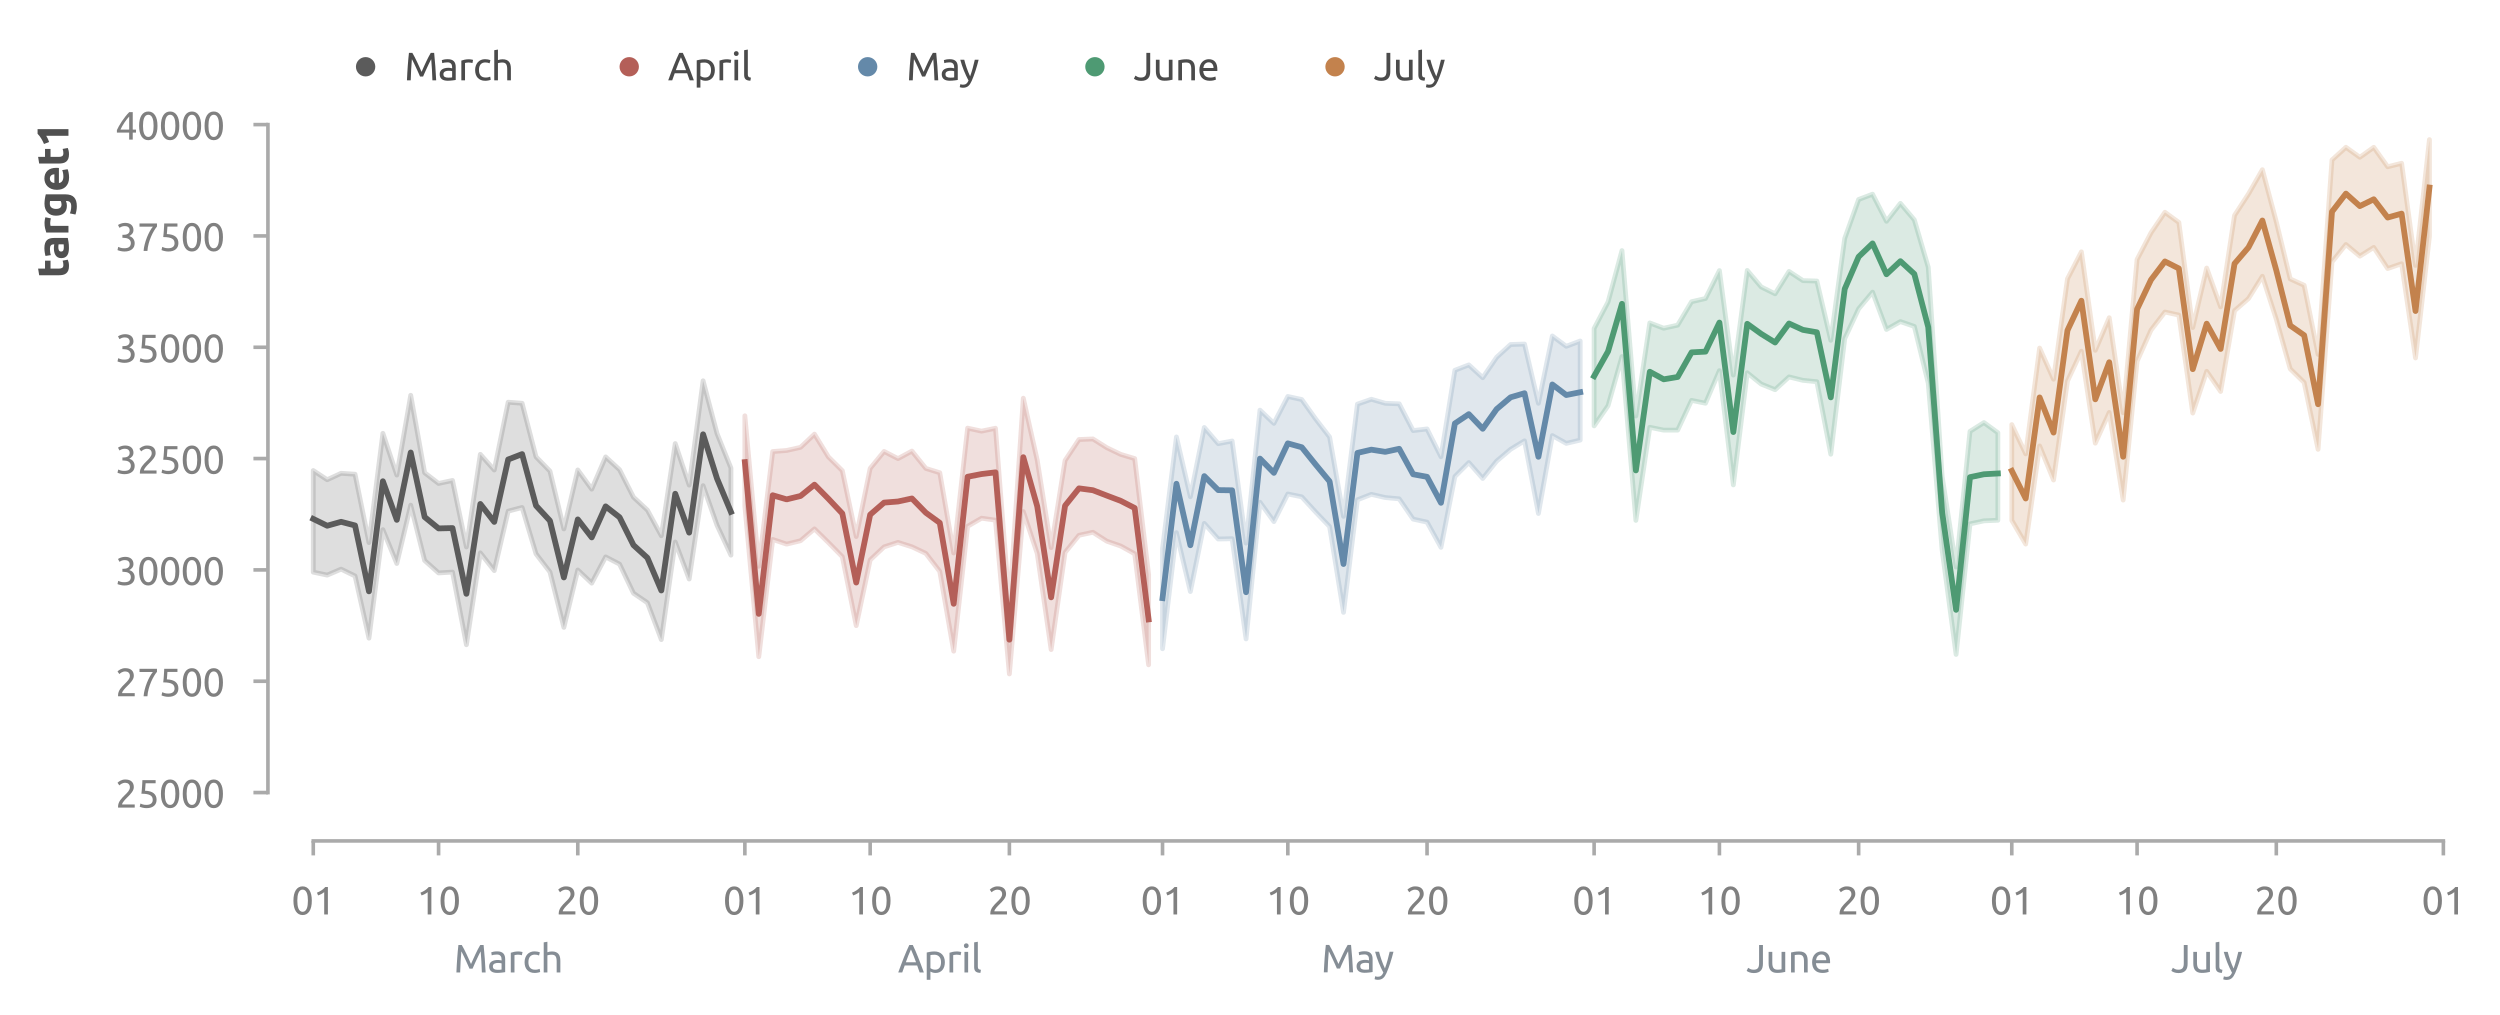 <?xml version="1.0" encoding="utf-8" standalone="no"?>
<!DOCTYPE svg PUBLIC "-//W3C//DTD SVG 1.1//EN"
  "http://www.w3.org/Graphics/SVG/1.1/DTD/svg11.dtd">
<svg xmlns:xlink="http://www.w3.org/1999/xlink" width="517.026pt" height="209.822pt" viewBox="0 0 517.026 209.822" xmlns="http://www.w3.org/2000/svg" version="1.1">
 <defs>
  <style type="text/css">*{stroke-linejoin: round; stroke-linecap: butt}</style>
 </defs>
 <g id="figure_1">
  <g id="patch_1">
   <path d="M 0 209.822 
L 517.026 209.822 
L 517.026 0 
L 0 0 
L 0 209.822 
z
" style="fill: none"/>
  </g>
  <g id="axes_1">
   <g id="patch_2">
    <path d="M 60.411 163.911 
L 506.811 163.911 
L 506.811 25.311 
L 60.411 25.311 
L 60.411 163.911 
z
" style="fill: none"/>
   </g>
   <g id="axes_2">
    <g id="patch_3">
     <path d="M 60.411 163.911 
L 506.811 163.911 
L 506.811 163.911 
L 60.411 163.911 
L 60.411 163.911 
z
" style="fill: none"/>
    </g>
    <g id="matplotlib.axis_1">
     <g id="xtick_1">
      <g id="line2d_1">
       <path d="M 105.097 163.911 
L 105.097 163.911 
" clip-path="url(#p5b95a2d031)" style="fill: none; stroke-dasharray: 0.5,0.825; stroke-dashoffset: 0; stroke: #d9d9d9; stroke-width: 0.5"/>
      </g>
      <g id="text_1">
       <!-- March -->
       <g style="fill: #858d95" transform="translate(93.838 201.119) scale(0.08 -0.08)">
        <defs>
         <path id="Ubuntu-4d" d="M 2541 614 
Q 2477 768 2371 1005 
Q 2266 1242 2144 1517 
Q 2022 1792 1884 2083 
Q 1747 2374 1625 2633 
Q 1504 2893 1398 3097 
Q 1293 3302 1229 3411 
Q 1158 2656 1113 1776 
Q 1069 896 1037 0 
L 429 0 
Q 454 576 486 1161 
Q 518 1747 560 2313 
Q 602 2880 650 3417 
Q 698 3955 755 4435 
L 1299 4435 
Q 1472 4154 1670 3770 
Q 1869 3386 2067 2966 
Q 2266 2547 2451 2128 
Q 2637 1709 2790 1363 
Q 2944 1709 3129 2128 
Q 3315 2547 3513 2966 
Q 3712 3386 3910 3770 
Q 4109 4154 4282 4435 
L 4826 4435 
Q 5043 2291 5152 0 
L 4544 0 
Q 4512 896 4467 1776 
Q 4422 2656 4352 3411 
Q 4288 3302 4182 3097 
Q 4077 2893 3955 2633 
Q 3834 2374 3696 2083 
Q 3558 1792 3436 1517 
Q 3315 1242 3209 1005 
Q 3104 768 3040 614 
L 2541 614 
z
" transform="scale(0.016)"/>
         <path id="Ubuntu-61" d="M 1638 429 
Q 1850 429 2013 438 
Q 2176 448 2285 474 
L 2285 1466 
Q 2221 1498 2077 1520 
Q 1933 1542 1728 1542 
Q 1594 1542 1443 1523 
Q 1293 1504 1168 1443 
Q 1043 1382 960 1276 
Q 877 1171 877 998 
Q 877 678 1081 553 
Q 1286 429 1638 429 
z
M 1587 3411 
Q 1946 3411 2192 3318 
Q 2438 3226 2588 3056 
Q 2739 2886 2803 2652 
Q 2867 2419 2867 2138 
L 2867 58 
Q 2790 45 2652 22 
Q 2515 0 2342 -19 
Q 2170 -38 1968 -54 
Q 1766 -70 1568 -70 
Q 1286 -70 1049 -12 
Q 813 45 640 169 
Q 467 294 371 499 
Q 275 704 275 992 
Q 275 1267 387 1465 
Q 499 1664 691 1785 
Q 883 1907 1139 1964 
Q 1395 2022 1677 2022 
Q 1766 2022 1862 2012 
Q 1958 2003 2044 1987 
Q 2131 1971 2195 1958 
Q 2259 1946 2285 1939 
L 2285 2106 
Q 2285 2253 2253 2397 
Q 2221 2541 2137 2653 
Q 2054 2765 1910 2832 
Q 1766 2899 1536 2899 
Q 1242 2899 1021 2857 
Q 800 2816 691 2771 
L 621 3264 
Q 736 3315 1005 3363 
Q 1274 3411 1587 3411 
z
" transform="scale(0.016)"/>
         <path id="Ubuntu-72" d="M 1741 3398 
Q 1818 3398 1917 3388 
Q 2016 3379 2112 3363 
Q 2208 3347 2288 3331 
Q 2368 3315 2406 3302 
L 2304 2784 
Q 2234 2810 2070 2845 
Q 1907 2880 1651 2880 
Q 1485 2880 1321 2845 
Q 1158 2810 1107 2797 
L 1107 0 
L 512 0 
L 512 3187 
Q 723 3264 1036 3331 
Q 1350 3398 1741 3398 
z
" transform="scale(0.016)"/>
         <path id="Ubuntu-63" d="M 1958 -77 
Q 1555 -77 1251 51 
Q 947 179 739 409 
Q 531 640 428 957 
Q 326 1274 326 1658 
Q 326 2042 438 2362 
Q 550 2682 755 2915 
Q 960 3149 1257 3280 
Q 1555 3411 1920 3411 
Q 2144 3411 2368 3372 
Q 2592 3334 2797 3251 
L 2662 2746 
Q 2528 2810 2352 2848 
Q 2176 2886 1978 2886 
Q 1478 2886 1212 2572 
Q 947 2259 947 1658 
Q 947 1389 1008 1165 
Q 1069 941 1200 781 
Q 1331 621 1536 534 
Q 1741 448 2035 448 
Q 2272 448 2464 493 
Q 2656 538 2765 589 
L 2848 90 
Q 2797 58 2701 29 
Q 2605 0 2483 -22 
Q 2362 -45 2224 -61 
Q 2086 -77 1958 -77 
z
" transform="scale(0.016)"/>
         <path id="Ubuntu-68" d="M 512 0 
L 512 4864 
L 1107 4966 
L 1107 3264 
Q 1274 3328 1462 3363 
Q 1651 3398 1837 3398 
Q 2234 3398 2496 3286 
Q 2758 3174 2915 2972 
Q 3072 2771 3136 2489 
Q 3200 2208 3200 1869 
L 3200 0 
L 2605 0 
L 2605 1741 
Q 2605 2048 2563 2265 
Q 2522 2483 2426 2617 
Q 2330 2752 2170 2813 
Q 2010 2874 1773 2874 
Q 1677 2874 1574 2861 
Q 1472 2848 1379 2832 
Q 1286 2816 1212 2797 
Q 1139 2778 1107 2765 
L 1107 0 
L 512 0 
z
" transform="scale(0.016)"/>
        </defs>
        <use xlink:href="#Ubuntu-4d"/>
        <use xlink:href="#Ubuntu-61" x="87.1"/>
        <use xlink:href="#Ubuntu-72" x="139.3"/>
        <use xlink:href="#Ubuntu-63" x="177.9"/>
        <use xlink:href="#Ubuntu-68" x="224.4"/>
       </g>
      </g>
     </g>
     <g id="xtick_2">
      <g id="line2d_2">
       <path d="M 194.354 163.911 
L 194.354 163.911 
" clip-path="url(#p5b95a2d031)" style="fill: none; stroke-dasharray: 0.5,0.825; stroke-dashoffset: 0; stroke: #d9d9d9; stroke-width: 0.5"/>
      </g>
      <g id="text_2">
       <!-- April -->
       <g style="fill: #858d95" transform="translate(185.698 201.119) scale(0.08 -0.08)">
        <defs>
         <path id="Ubuntu-41" d="M 3514 0 
Q 3405 288 3309 566 
Q 3213 845 3110 1133 
L 1101 1133 
L 698 0 
L 51 0 
Q 307 704 531 1302 
Q 755 1901 969 2438 
Q 1184 2976 1395 3465 
Q 1606 3955 1837 4435 
L 2406 4435 
Q 2637 3955 2848 3465 
Q 3059 2976 3273 2438 
Q 3488 1901 3712 1302 
Q 3936 704 4192 0 
L 3514 0 
z
M 2931 1645 
Q 2726 2202 2524 2723 
Q 2323 3245 2106 3725 
Q 1882 3245 1680 2723 
Q 1478 2202 1280 1645 
L 2931 1645 
z
" transform="scale(0.016)"/>
         <path id="Ubuntu-70" d="M 2822 1658 
Q 2822 2240 2534 2553 
Q 2246 2867 1766 2867 
Q 1498 2867 1347 2848 
Q 1197 2829 1107 2803 
L 1107 704 
Q 1216 614 1421 531 
Q 1626 448 1869 448 
Q 2125 448 2307 541 
Q 2490 634 2605 797 
Q 2720 960 2771 1181 
Q 2822 1402 2822 1658 
z
M 3443 1658 
Q 3443 1280 3344 960 
Q 3245 640 3053 409 
Q 2861 179 2582 51 
Q 2304 -77 1946 -77 
Q 1658 -77 1437 0 
Q 1216 77 1107 147 
L 1107 -1184 
L 512 -1184 
L 512 3226 
Q 723 3277 1040 3337 
Q 1357 3398 1773 3398 
Q 2157 3398 2464 3276 
Q 2771 3155 2988 2931 
Q 3206 2707 3324 2384 
Q 3443 2061 3443 1658 
z
" transform="scale(0.016)"/>
         <path id="Ubuntu-69" d="M 1107 0 
L 512 0 
L 512 3328 
L 1107 3328 
L 1107 0 
z
M 806 3930 
Q 646 3930 534 4035 
Q 422 4141 422 4320 
Q 422 4499 534 4604 
Q 646 4710 806 4710 
Q 966 4710 1078 4604 
Q 1190 4499 1190 4320 
Q 1190 4141 1078 4035 
Q 966 3930 806 3930 
z
" transform="scale(0.016)"/>
         <path id="Ubuntu-6c" d="M 1510 -64 
Q 960 -51 729 173 
Q 499 397 499 870 
L 499 4864 
L 1094 4966 
L 1094 966 
Q 1094 819 1120 723 
Q 1146 627 1203 569 
Q 1261 512 1357 483 
Q 1453 454 1594 435 
L 1510 -64 
z
" transform="scale(0.016)"/>
        </defs>
        <use xlink:href="#Ubuntu-41"/>
        <use xlink:href="#Ubuntu-70" x="66.3"/>
        <use xlink:href="#Ubuntu-72" x="125.2"/>
        <use xlink:href="#Ubuntu-69" x="163.8"/>
        <use xlink:href="#Ubuntu-6c" x="189.1"/>
       </g>
      </g>
     </g>
     <g id="xtick_3">
      <g id="line2d_3">
       <path d="M 280.732 163.911 
L 280.732 163.911 
" clip-path="url(#p5b95a2d031)" style="fill: none; stroke-dasharray: 0.5,0.825; stroke-dashoffset: 0; stroke: #d9d9d9; stroke-width: 0.5"/>
      </g>
      <g id="text_3">
       <!-- May -->
       <g style="fill: #858d95" transform="translate(273.232 201.095) scale(0.08 -0.08)">
        <defs>
         <path id="Ubuntu-79" d="M 122 -621 
Q 192 -653 304 -681 
Q 416 -710 525 -710 
Q 877 -710 1075 -553 
Q 1274 -397 1434 -45 
Q 1030 723 681 1584 
Q 333 2445 102 3328 
L 742 3328 
Q 813 3040 912 2707 
Q 1011 2374 1132 2022 
Q 1254 1670 1395 1318 
Q 1536 966 1690 640 
Q 1933 1312 2112 1971 
Q 2291 2630 2451 3328 
L 3066 3328 
Q 2835 2387 2553 1520 
Q 2272 653 1946 -102 
Q 1818 -390 1680 -598 
Q 1542 -806 1376 -940 
Q 1210 -1075 1002 -1139 
Q 794 -1203 531 -1203 
Q 461 -1203 384 -1193 
Q 307 -1184 233 -1168 
Q 160 -1152 99 -1133 
Q 38 -1114 13 -1101 
L 122 -621 
z
" transform="scale(0.016)"/>
        </defs>
        <use xlink:href="#Ubuntu-4d"/>
        <use xlink:href="#Ubuntu-61" x="87.1"/>
        <use xlink:href="#Ubuntu-79" x="137.8"/>
       </g>
      </g>
     </g>
     <g id="xtick_4">
      <g id="line2d_4">
       <path d="M 369.989 163.911 
L 369.989 163.911 
" clip-path="url(#p5b95a2d031)" style="fill: none; stroke-dasharray: 0.5,0.825; stroke-dashoffset: 0; stroke: #d9d9d9; stroke-width: 0.5"/>
      </g>
      <g id="text_4">
       <!-- June -->
       <g style="fill: #858d95" transform="translate(361.16 201.119) scale(0.08 -0.08)">
        <defs>
         <path id="Ubuntu-4a" d="M 2682 1427 
Q 2682 1107 2614 832 
Q 2547 557 2377 349 
Q 2208 141 1923 22 
Q 1638 -96 1210 -96 
Q 992 -96 809 -61 
Q 627 -26 480 28 
Q 333 83 224 144 
Q 115 205 51 262 
L 294 755 
Q 429 659 643 553 
Q 858 448 1178 448 
Q 1638 448 1849 681 
Q 2061 915 2061 1485 
L 2061 4435 
L 2682 4435 
L 2682 1427 
z
" transform="scale(0.016)"/>
         <path id="Ubuntu-75" d="M 3162 96 
Q 2957 45 2621 -12 
Q 2285 -70 1843 -70 
Q 1459 -70 1196 42 
Q 934 154 774 358 
Q 614 563 544 841 
Q 474 1120 474 1459 
L 474 3328 
L 1069 3328 
L 1069 1587 
Q 1069 979 1261 716 
Q 1453 454 1907 454 
Q 2003 454 2105 460 
Q 2208 467 2297 476 
Q 2387 486 2460 496 
Q 2534 506 2566 518 
L 2566 3328 
L 3162 3328 
L 3162 96 
z
" transform="scale(0.016)"/>
         <path id="Ubuntu-6e" d="M 512 3232 
Q 717 3283 1056 3340 
Q 1395 3398 1837 3398 
Q 2234 3398 2496 3286 
Q 2758 3174 2915 2972 
Q 3072 2771 3136 2489 
Q 3200 2208 3200 1869 
L 3200 0 
L 2605 0 
L 2605 1741 
Q 2605 2048 2563 2265 
Q 2522 2483 2426 2617 
Q 2330 2752 2170 2813 
Q 2010 2874 1773 2874 
Q 1677 2874 1574 2867 
Q 1472 2861 1379 2851 
Q 1286 2842 1212 2829 
Q 1139 2816 1107 2810 
L 1107 0 
L 512 0 
L 512 3232 
z
" transform="scale(0.016)"/>
         <path id="Ubuntu-65" d="M 326 1658 
Q 326 2099 454 2428 
Q 582 2758 793 2976 
Q 1005 3194 1280 3302 
Q 1555 3411 1843 3411 
Q 2515 3411 2873 2992 
Q 3232 2573 3232 1715 
Q 3232 1677 3232 1616 
Q 3232 1555 3226 1504 
L 947 1504 
Q 986 986 1248 717 
Q 1510 448 2067 448 
Q 2381 448 2595 502 
Q 2810 557 2918 608 
L 3002 109 
Q 2893 51 2621 -13 
Q 2349 -77 2003 -77 
Q 1568 -77 1251 54 
Q 934 186 729 416 
Q 525 646 425 963 
Q 326 1280 326 1658 
z
M 2611 1984 
Q 2618 2387 2410 2646 
Q 2202 2906 1837 2906 
Q 1632 2906 1475 2826 
Q 1318 2746 1209 2618 
Q 1101 2490 1040 2323 
Q 979 2157 960 1984 
L 2611 1984 
z
" transform="scale(0.016)"/>
        </defs>
        <use xlink:href="#Ubuntu-4a"/>
        <use xlink:href="#Ubuntu-75" x="50"/>
        <use xlink:href="#Ubuntu-6e" x="107.4"/>
        <use xlink:href="#Ubuntu-65" x="164.8"/>
       </g>
      </g>
     </g>
     <g id="xtick_5">
      <g id="line2d_5">
       <path d="M 456.366 163.911 
L 456.366 163.911 
" clip-path="url(#p5b95a2d031)" style="fill: none; stroke-dasharray: 0.5,0.825; stroke-dashoffset: 0; stroke: #d9d9d9; stroke-width: 0.5"/>
      </g>
      <g id="text_5">
       <!-- July -->
       <g style="fill: #858d95" transform="translate(448.99 201.119) scale(0.08 -0.08)">
        <use xlink:href="#Ubuntu-4a"/>
        <use xlink:href="#Ubuntu-75" x="50"/>
        <use xlink:href="#Ubuntu-6c" x="107.4"/>
        <use xlink:href="#Ubuntu-79" x="134.7"/>
       </g>
      </g>
     </g>
    </g>
    <g id="matplotlib.axis_2"/>
   </g>
   <g id="matplotlib.axis_3">
    <g id="xtick_6">
     <g id="line2d_6">
      <defs>
       <path id="mc8c474ac9c" d="M 0 0 
L 0 3 
" style="stroke: #aaaaaa; stroke-width: 0.75"/>
      </defs>
      <g>
       <use xlink:href="#mc8c474ac9c" x="64.787" y="173.911" style="fill: #aaaaaa; stroke: #aaaaaa; stroke-width: 0.75"/>
      </g>
     </g>
     <g id="text_6">
      <!-- 01 -->
      <g style="fill: #808080" transform="translate(60.275 189.119) scale(0.08 -0.08)">
       <defs>
        <path id="Ubuntu-30" d="M 320 2221 
Q 320 3334 713 3936 
Q 1107 4538 1805 4538 
Q 2502 4538 2896 3936 
Q 3290 3334 3290 2221 
Q 3290 1107 2896 505 
Q 2502 -96 1805 -96 
Q 1107 -96 713 505 
Q 320 1107 320 2221 
z
M 2662 2221 
Q 2662 2586 2620 2912 
Q 2579 3238 2480 3481 
Q 2381 3725 2214 3869 
Q 2048 4013 1805 4013 
Q 1562 4013 1395 3869 
Q 1229 3725 1129 3481 
Q 1030 3238 988 2912 
Q 947 2586 947 2221 
Q 947 1856 988 1529 
Q 1030 1203 1129 960 
Q 1229 717 1395 573 
Q 1562 429 1805 429 
Q 2048 429 2214 573 
Q 2381 717 2480 960 
Q 2579 1203 2620 1529 
Q 2662 1856 2662 2221 
z
" transform="scale(0.016)"/>
        <path id="Ubuntu-31" d="M 595 3520 
Q 960 3661 1305 3881 
Q 1651 4102 1939 4435 
L 2362 4435 
L 2362 0 
L 1766 0 
L 1766 3610 
Q 1690 3539 1578 3462 
Q 1466 3386 1334 3315 
Q 1203 3245 1059 3181 
Q 915 3117 781 3072 
L 595 3520 
z
" transform="scale(0.016)"/>
       </defs>
       <use xlink:href="#Ubuntu-30"/>
       <use xlink:href="#Ubuntu-31" x="56.4"/>
      </g>
     </g>
    </g>
    <g id="xtick_7">
     <g id="line2d_7">
      <g>
       <use xlink:href="#mc8c474ac9c" x="90.701" y="173.911" style="fill: #aaaaaa; stroke: #aaaaaa; stroke-width: 0.75"/>
      </g>
     </g>
     <g id="text_7">
      <!-- 10 -->
      <g style="fill: #808080" transform="translate(86.188 189.119) scale(0.08 -0.08)">
       <use xlink:href="#Ubuntu-31"/>
       <use xlink:href="#Ubuntu-30" x="56.4"/>
      </g>
     </g>
    </g>
    <g id="xtick_8">
     <g id="line2d_8">
      <g>
       <use xlink:href="#mc8c474ac9c" x="119.493" y="173.911" style="fill: #aaaaaa; stroke: #aaaaaa; stroke-width: 0.75"/>
      </g>
     </g>
     <g id="text_8">
      <!-- 20 -->
      <g style="fill: #808080" transform="translate(114.981 189.119) scale(0.08 -0.08)">
       <defs>
        <path id="Ubuntu-32" d="M 2989 3302 
Q 2989 3072 2896 2857 
Q 2803 2643 2649 2435 
Q 2496 2227 2304 2025 
Q 2112 1824 1920 1632 
Q 1811 1523 1667 1376 
Q 1523 1229 1395 1069 
Q 1267 909 1180 761 
Q 1094 614 1094 506 
L 3136 506 
L 3136 0 
L 448 0 
Q 442 38 442 76 
Q 442 115 442 147 
Q 442 448 541 707 
Q 640 966 800 1196 
Q 960 1427 1158 1632 
Q 1357 1837 1549 2029 
Q 1709 2182 1853 2332 
Q 1997 2483 2109 2633 
Q 2221 2784 2288 2944 
Q 2355 3104 2355 3283 
Q 2355 3475 2294 3609 
Q 2234 3744 2131 3833 
Q 2029 3923 1891 3964 
Q 1754 4006 1600 4006 
Q 1414 4006 1260 3955 
Q 1107 3904 985 3837 
Q 864 3770 781 3696 
Q 698 3622 653 3584 
L 358 4006 
Q 416 4070 531 4163 
Q 646 4256 806 4339 
Q 966 4422 1164 4480 
Q 1363 4538 1594 4538 
Q 2291 4538 2640 4214 
Q 2989 3891 2989 3302 
z
" transform="scale(0.016)"/>
       </defs>
       <use xlink:href="#Ubuntu-32"/>
       <use xlink:href="#Ubuntu-30" x="56.4"/>
      </g>
     </g>
    </g>
    <g id="xtick_9">
     <g id="line2d_9">
      <g>
       <use xlink:href="#mc8c474ac9c" x="154.044" y="173.911" style="fill: #aaaaaa; stroke: #aaaaaa; stroke-width: 0.75"/>
      </g>
     </g>
     <g id="text_9">
      <!-- 01 -->
      <g style="fill: #808080" transform="translate(149.532 189.119) scale(0.08 -0.08)">
       <use xlink:href="#Ubuntu-30"/>
       <use xlink:href="#Ubuntu-31" x="56.4"/>
      </g>
     </g>
    </g>
    <g id="xtick_10">
     <g id="line2d_10">
      <g>
       <use xlink:href="#mc8c474ac9c" x="179.958" y="173.911" style="fill: #aaaaaa; stroke: #aaaaaa; stroke-width: 0.75"/>
      </g>
     </g>
     <g id="text_10">
      <!-- 10 -->
      <g style="fill: #808080" transform="translate(175.445 189.119) scale(0.08 -0.08)">
       <use xlink:href="#Ubuntu-31"/>
       <use xlink:href="#Ubuntu-30" x="56.4"/>
      </g>
     </g>
    </g>
    <g id="xtick_11">
     <g id="line2d_11">
      <g>
       <use xlink:href="#mc8c474ac9c" x="208.75" y="173.911" style="fill: #aaaaaa; stroke: #aaaaaa; stroke-width: 0.75"/>
      </g>
     </g>
     <g id="text_11">
      <!-- 20 -->
      <g style="fill: #808080" transform="translate(204.238 189.119) scale(0.08 -0.08)">
       <use xlink:href="#Ubuntu-32"/>
       <use xlink:href="#Ubuntu-30" x="56.4"/>
      </g>
     </g>
    </g>
    <g id="xtick_12">
     <g id="line2d_12">
      <g>
       <use xlink:href="#mc8c474ac9c" x="240.422" y="173.911" style="fill: #aaaaaa; stroke: #aaaaaa; stroke-width: 0.75"/>
      </g>
     </g>
     <g id="text_12">
      <!-- 01 -->
      <g style="fill: #808080" transform="translate(235.91 189.119) scale(0.08 -0.08)">
       <use xlink:href="#Ubuntu-30"/>
       <use xlink:href="#Ubuntu-31" x="56.4"/>
      </g>
     </g>
    </g>
    <g id="xtick_13">
     <g id="line2d_13">
      <g>
       <use xlink:href="#mc8c474ac9c" x="266.335" y="173.911" style="fill: #aaaaaa; stroke: #aaaaaa; stroke-width: 0.75"/>
      </g>
     </g>
     <g id="text_13">
      <!-- 10 -->
      <g style="fill: #808080" transform="translate(261.823 189.119) scale(0.08 -0.08)">
       <use xlink:href="#Ubuntu-31"/>
       <use xlink:href="#Ubuntu-30" x="56.4"/>
      </g>
     </g>
    </g>
    <g id="xtick_14">
     <g id="line2d_14">
      <g>
       <use xlink:href="#mc8c474ac9c" x="295.128" y="173.911" style="fill: #aaaaaa; stroke: #aaaaaa; stroke-width: 0.75"/>
      </g>
     </g>
     <g id="text_14">
      <!-- 20 -->
      <g style="fill: #808080" transform="translate(290.615 189.119) scale(0.08 -0.08)">
       <use xlink:href="#Ubuntu-32"/>
       <use xlink:href="#Ubuntu-30" x="56.4"/>
      </g>
     </g>
    </g>
    <g id="xtick_15">
     <g id="line2d_15">
      <g>
       <use xlink:href="#mc8c474ac9c" x="329.679" y="173.911" style="fill: #aaaaaa; stroke: #aaaaaa; stroke-width: 0.75"/>
      </g>
     </g>
     <g id="text_15">
      <!-- 01 -->
      <g style="fill: #808080" transform="translate(325.167 189.119) scale(0.08 -0.08)">
       <use xlink:href="#Ubuntu-30"/>
       <use xlink:href="#Ubuntu-31" x="56.4"/>
      </g>
     </g>
    </g>
    <g id="xtick_16">
     <g id="line2d_16">
      <g>
       <use xlink:href="#mc8c474ac9c" x="355.592" y="173.911" style="fill: #aaaaaa; stroke: #aaaaaa; stroke-width: 0.75"/>
      </g>
     </g>
     <g id="text_16">
      <!-- 10 -->
      <g style="fill: #808080" transform="translate(351.08 189.119) scale(0.08 -0.08)">
       <use xlink:href="#Ubuntu-31"/>
       <use xlink:href="#Ubuntu-30" x="56.4"/>
      </g>
     </g>
    </g>
    <g id="xtick_17">
     <g id="line2d_17">
      <g>
       <use xlink:href="#mc8c474ac9c" x="384.385" y="173.911" style="fill: #aaaaaa; stroke: #aaaaaa; stroke-width: 0.75"/>
      </g>
     </g>
     <g id="text_17">
      <!-- 20 -->
      <g style="fill: #808080" transform="translate(379.872 189.119) scale(0.08 -0.08)">
       <use xlink:href="#Ubuntu-32"/>
       <use xlink:href="#Ubuntu-30" x="56.4"/>
      </g>
     </g>
    </g>
    <g id="xtick_18">
     <g id="line2d_18">
      <g>
       <use xlink:href="#mc8c474ac9c" x="416.057" y="173.911" style="fill: #aaaaaa; stroke: #aaaaaa; stroke-width: 0.75"/>
      </g>
     </g>
     <g id="text_18">
      <!-- 01 -->
      <g style="fill: #808080" transform="translate(411.544 189.119) scale(0.08 -0.08)">
       <use xlink:href="#Ubuntu-30"/>
       <use xlink:href="#Ubuntu-31" x="56.4"/>
      </g>
     </g>
    </g>
    <g id="xtick_19">
     <g id="line2d_19">
      <g>
       <use xlink:href="#mc8c474ac9c" x="441.97" y="173.911" style="fill: #aaaaaa; stroke: #aaaaaa; stroke-width: 0.75"/>
      </g>
     </g>
     <g id="text_19">
      <!-- 10 -->
      <g style="fill: #808080" transform="translate(437.458 189.119) scale(0.08 -0.08)">
       <use xlink:href="#Ubuntu-31"/>
       <use xlink:href="#Ubuntu-30" x="56.4"/>
      </g>
     </g>
    </g>
    <g id="xtick_20">
     <g id="line2d_20">
      <g>
       <use xlink:href="#mc8c474ac9c" x="470.763" y="173.911" style="fill: #aaaaaa; stroke: #aaaaaa; stroke-width: 0.75"/>
      </g>
     </g>
     <g id="text_20">
      <!-- 20 -->
      <g style="fill: #808080" transform="translate(466.25 189.119) scale(0.08 -0.08)">
       <use xlink:href="#Ubuntu-32"/>
       <use xlink:href="#Ubuntu-30" x="56.4"/>
      </g>
     </g>
    </g>
    <g id="xtick_21">
     <g id="line2d_21">
      <g>
       <use xlink:href="#mc8c474ac9c" x="505.314" y="173.911" style="fill: #aaaaaa; stroke: #aaaaaa; stroke-width: 0.75"/>
      </g>
     </g>
     <g id="text_21">
      <!-- 01 -->
      <g style="fill: #808080" transform="translate(500.801 189.119) scale(0.08 -0.08)">
       <use xlink:href="#Ubuntu-30"/>
       <use xlink:href="#Ubuntu-31" x="56.4"/>
      </g>
     </g>
    </g>
   </g>
   <g id="matplotlib.axis_4">
    <g id="ytick_1">
     <g id="line2d_22">
      <defs>
       <path id="m1e08eaa332" d="M 0 0 
L -3 0 
" style="stroke: #aaaaaa; stroke-width: 0.75"/>
      </defs>
      <g>
       <use xlink:href="#m1e08eaa332" x="55.411" y="163.911" style="fill: #aaaaaa; stroke: #aaaaaa; stroke-width: 0.75"/>
      </g>
     </g>
     <g id="text_22">
      <!-- 25000 -->
      <g style="fill: #808080" transform="translate(23.848 167.015) scale(0.08 -0.08)">
       <defs>
        <path id="Ubuntu-35" d="M 1274 2726 
Q 2240 2688 2691 2304 
Q 3142 1920 3142 1261 
Q 3142 966 3043 716 
Q 2944 467 2742 288 
Q 2541 109 2233 6 
Q 1926 -96 1504 -96 
Q 1338 -96 1165 -70 
Q 992 -45 845 -6 
Q 698 32 582 70 
Q 467 109 416 134 
L 531 653 
Q 640 602 886 518 
Q 1133 435 1491 435 
Q 1779 435 1974 499 
Q 2170 563 2291 672 
Q 2413 781 2467 925 
Q 2522 1069 2522 1229 
Q 2522 1472 2438 1661 
Q 2355 1850 2144 1978 
Q 1933 2106 1581 2173 
Q 1229 2240 691 2240 
Q 730 2554 752 2829 
Q 774 3104 793 3366 
Q 813 3629 825 3888 
Q 838 4147 851 4435 
L 2989 4435 
L 2989 3930 
L 1370 3930 
Q 1363 3834 1350 3670 
Q 1338 3507 1325 3331 
Q 1312 3155 1299 2988 
Q 1286 2822 1274 2726 
z
" transform="scale(0.016)"/>
       </defs>
       <use xlink:href="#Ubuntu-32"/>
       <use xlink:href="#Ubuntu-35" x="56.4"/>
       <use xlink:href="#Ubuntu-30" x="112.8"/>
       <use xlink:href="#Ubuntu-30" x="169.2"/>
       <use xlink:href="#Ubuntu-30" x="225.6"/>
      </g>
     </g>
    </g>
    <g id="ytick_2">
     <g id="line2d_23">
      <g>
       <use xlink:href="#m1e08eaa332" x="55.411" y="140.887" style="fill: #aaaaaa; stroke: #aaaaaa; stroke-width: 0.75"/>
      </g>
     </g>
     <g id="text_23">
      <!-- 27500 -->
      <g style="fill: #808080" transform="translate(23.848 143.991) scale(0.08 -0.08)">
       <defs>
        <path id="Ubuntu-37" d="M 1043 0 
Q 1082 512 1226 1078 
Q 1370 1645 1581 2179 
Q 1792 2714 2045 3171 
Q 2298 3629 2541 3917 
L 384 3917 
L 384 4435 
L 3206 4435 
L 3206 3942 
Q 2995 3699 2739 3273 
Q 2483 2848 2256 2320 
Q 2029 1792 1865 1193 
Q 1702 595 1664 0 
L 1043 0 
z
" transform="scale(0.016)"/>
       </defs>
       <use xlink:href="#Ubuntu-32"/>
       <use xlink:href="#Ubuntu-37" x="56.4"/>
       <use xlink:href="#Ubuntu-35" x="112.8"/>
       <use xlink:href="#Ubuntu-30" x="169.2"/>
       <use xlink:href="#Ubuntu-30" x="225.6"/>
      </g>
     </g>
    </g>
    <g id="ytick_3">
     <g id="line2d_24">
      <g>
       <use xlink:href="#m1e08eaa332" x="55.411" y="117.863" style="fill: #aaaaaa; stroke: #aaaaaa; stroke-width: 0.75"/>
      </g>
     </g>
     <g id="text_24">
      <!-- 30000 -->
      <g style="fill: #808080" transform="translate(23.848 120.967) scale(0.08 -0.08)">
       <defs>
        <path id="Ubuntu-33" d="M 1446 435 
Q 2016 435 2262 659 
Q 2509 883 2509 1261 
Q 2509 1504 2406 1670 
Q 2304 1837 2137 1936 
Q 1971 2035 1750 2076 
Q 1530 2118 1299 2118 
L 1146 2118 
L 1146 2605 
L 1357 2605 
Q 1517 2605 1686 2637 
Q 1856 2669 1997 2752 
Q 2138 2835 2227 2979 
Q 2317 3123 2317 3341 
Q 2317 3520 2253 3648 
Q 2189 3776 2083 3859 
Q 1978 3942 1840 3977 
Q 1702 4013 1549 4013 
Q 1242 4013 1027 3923 
Q 813 3834 666 3738 
L 435 4192 
Q 512 4243 630 4304 
Q 749 4365 896 4416 
Q 1043 4467 1212 4502 
Q 1382 4538 1568 4538 
Q 1920 4538 2176 4451 
Q 2432 4365 2598 4208 
Q 2765 4051 2848 3836 
Q 2931 3622 2931 3373 
Q 2931 3027 2732 2780 
Q 2534 2534 2253 2406 
Q 2426 2355 2586 2259 
Q 2746 2163 2864 2016 
Q 2982 1869 3056 1677 
Q 3130 1485 3130 1248 
Q 3130 960 3030 713 
Q 2931 467 2723 288 
Q 2515 109 2201 6 
Q 1888 -96 1459 -96 
Q 1293 -96 1117 -70 
Q 941 -45 787 -6 
Q 634 32 518 70 
Q 403 109 352 134 
L 467 653 
Q 576 602 829 518 
Q 1082 435 1446 435 
z
" transform="scale(0.016)"/>
       </defs>
       <use xlink:href="#Ubuntu-33"/>
       <use xlink:href="#Ubuntu-30" x="56.4"/>
       <use xlink:href="#Ubuntu-30" x="112.8"/>
       <use xlink:href="#Ubuntu-30" x="169.2"/>
       <use xlink:href="#Ubuntu-30" x="225.6"/>
      </g>
     </g>
    </g>
    <g id="ytick_4">
     <g id="line2d_25">
      <g>
       <use xlink:href="#m1e08eaa332" x="55.411" y="94.839" style="fill: #aaaaaa; stroke: #aaaaaa; stroke-width: 0.75"/>
      </g>
     </g>
     <g id="text_25">
      <!-- 32500 -->
      <g style="fill: #808080" transform="translate(23.848 97.943) scale(0.08 -0.08)">
       <use xlink:href="#Ubuntu-33"/>
       <use xlink:href="#Ubuntu-32" x="56.4"/>
       <use xlink:href="#Ubuntu-35" x="112.8"/>
       <use xlink:href="#Ubuntu-30" x="169.2"/>
       <use xlink:href="#Ubuntu-30" x="225.6"/>
      </g>
     </g>
    </g>
    <g id="ytick_5">
     <g id="line2d_26">
      <g>
       <use xlink:href="#m1e08eaa332" x="55.411" y="71.815" style="fill: #aaaaaa; stroke: #aaaaaa; stroke-width: 0.75"/>
      </g>
     </g>
     <g id="text_26">
      <!-- 35000 -->
      <g style="fill: #808080" transform="translate(23.848 74.919) scale(0.08 -0.08)">
       <use xlink:href="#Ubuntu-33"/>
       <use xlink:href="#Ubuntu-35" x="56.4"/>
       <use xlink:href="#Ubuntu-30" x="112.8"/>
       <use xlink:href="#Ubuntu-30" x="169.2"/>
       <use xlink:href="#Ubuntu-30" x="225.6"/>
      </g>
     </g>
    </g>
    <g id="ytick_6">
     <g id="line2d_27">
      <g>
       <use xlink:href="#m1e08eaa332" x="55.411" y="48.791" style="fill: #aaaaaa; stroke: #aaaaaa; stroke-width: 0.75"/>
      </g>
     </g>
     <g id="text_27">
      <!-- 37500 -->
      <g style="fill: #808080" transform="translate(23.848 51.895) scale(0.08 -0.08)">
       <use xlink:href="#Ubuntu-33"/>
       <use xlink:href="#Ubuntu-37" x="56.4"/>
       <use xlink:href="#Ubuntu-35" x="112.8"/>
       <use xlink:href="#Ubuntu-30" x="169.2"/>
       <use xlink:href="#Ubuntu-30" x="225.6"/>
      </g>
     </g>
    </g>
    <g id="ytick_7">
     <g id="line2d_28">
      <g>
       <use xlink:href="#m1e08eaa332" x="55.411" y="25.767" style="fill: #aaaaaa; stroke: #aaaaaa; stroke-width: 0.75"/>
      </g>
     </g>
     <g id="text_28">
      <!-- 40000 -->
      <g style="fill: #808080" transform="translate(23.848 28.87) scale(0.08 -0.08)">
       <defs>
        <path id="Ubuntu-34" d="M 256 1536 
Q 378 1818 589 2192 
Q 800 2566 1065 2963 
Q 1331 3360 1635 3744 
Q 1939 4128 2246 4435 
L 2816 4435 
L 2816 1619 
L 3341 1619 
L 3341 1133 
L 2816 1133 
L 2816 0 
L 2240 0 
L 2240 1133 
L 256 1133 
L 256 1536 
z
M 2240 3731 
Q 2048 3526 1853 3273 
Q 1658 3021 1472 2745 
Q 1286 2470 1123 2182 
Q 960 1894 832 1619 
L 2240 1619 
L 2240 3731 
z
" transform="scale(0.016)"/>
       </defs>
       <use xlink:href="#Ubuntu-34"/>
       <use xlink:href="#Ubuntu-30" x="56.4"/>
       <use xlink:href="#Ubuntu-30" x="112.8"/>
       <use xlink:href="#Ubuntu-30" x="169.2"/>
       <use xlink:href="#Ubuntu-30" x="225.6"/>
      </g>
     </g>
    </g>
    <g id="text_29">
     <!-- target1 -->
     <g style="fill: #505050" transform="translate(14.157 57.524) rotate(-90) scale(0.09 -0.09)">
      <defs>
       <path id="Ubuntu-Bold-74" d="M 416 4205 
L 1370 4358 
L 1370 3366 
L 2515 3366 
L 2515 2573 
L 1370 2573 
L 1370 1389 
Q 1370 1088 1475 909 
Q 1581 730 1901 730 
Q 2054 730 2217 758 
Q 2381 787 2515 838 
L 2650 96 
Q 2477 26 2265 -25 
Q 2054 -77 1747 -77 
Q 1357 -77 1101 28 
Q 845 134 691 323 
Q 538 512 477 781 
Q 416 1050 416 1376 
L 416 4205 
z
" transform="scale(0.016)"/>
       <path id="Ubuntu-Bold-61" d="M 1734 666 
Q 1875 666 2003 672 
Q 2131 678 2208 691 
L 2208 1414 
Q 2150 1427 2035 1440 
Q 1920 1453 1824 1453 
Q 1690 1453 1571 1437 
Q 1453 1421 1363 1376 
Q 1274 1331 1222 1254 
Q 1171 1178 1171 1062 
Q 1171 838 1321 752 
Q 1472 666 1734 666 
z
M 1658 3456 
Q 2080 3456 2361 3360 
Q 2643 3264 2812 3085 
Q 2982 2906 3052 2650 
Q 3123 2394 3123 2080 
L 3123 96 
Q 2918 51 2553 -9 
Q 2189 -70 1670 -70 
Q 1344 -70 1078 -12 
Q 813 45 621 176 
Q 429 307 326 518 
Q 224 730 224 1037 
Q 224 1331 342 1536 
Q 461 1741 659 1862 
Q 858 1984 1114 2038 
Q 1370 2093 1645 2093 
Q 1830 2093 1974 2077 
Q 2118 2061 2208 2035 
L 2208 2125 
Q 2208 2368 2061 2515 
Q 1914 2662 1549 2662 
Q 1306 2662 1069 2627 
Q 832 2592 659 2528 
L 538 3296 
Q 621 3322 745 3350 
Q 870 3379 1017 3401 
Q 1165 3424 1328 3440 
Q 1491 3456 1658 3456 
z
" transform="scale(0.016)"/>
       <path id="Ubuntu-Bold-72" d="M 2477 2522 
Q 2349 2554 2176 2589 
Q 2003 2624 1805 2624 
Q 1715 2624 1590 2608 
Q 1466 2592 1402 2573 
L 1402 0 
L 448 0 
L 448 3187 
Q 704 3277 1053 3357 
Q 1402 3437 1830 3437 
Q 1907 3437 2016 3427 
Q 2125 3418 2233 3402 
Q 2342 3386 2451 3363 
Q 2560 3341 2637 3309 
L 2477 2522 
z
" transform="scale(0.016)"/>
       <path id="Ubuntu-Bold-67" d="M 1261 1792 
Q 1261 992 1907 992 
Q 2054 992 2182 1030 
Q 2310 1069 2400 1120 
L 2400 2643 
Q 2330 2656 2234 2665 
Q 2138 2675 2010 2675 
Q 1632 2675 1446 2425 
Q 1261 2176 1261 1792 
z
M 3354 422 
Q 3354 -403 2934 -803 
Q 2515 -1203 1638 -1203 
Q 1331 -1203 1024 -1148 
Q 717 -1094 454 -1005 
L 621 -205 
Q 845 -294 1091 -345 
Q 1338 -397 1651 -397 
Q 2061 -397 2230 -217 
Q 2400 -38 2400 243 
L 2400 365 
Q 2246 294 2083 259 
Q 1920 224 1728 224 
Q 1030 224 659 637 
Q 288 1050 288 1792 
Q 288 2163 403 2467 
Q 518 2771 739 2988 
Q 960 3206 1280 3324 
Q 1600 3443 2003 3443 
Q 2176 3443 2358 3427 
Q 2541 3411 2720 3385 
Q 2899 3360 3062 3325 
Q 3226 3290 3354 3251 
L 3354 422 
z
" transform="scale(0.016)"/>
       <path id="Ubuntu-Bold-65" d="M 288 1658 
Q 288 2106 425 2442 
Q 563 2778 787 3002 
Q 1011 3226 1302 3341 
Q 1594 3456 1901 3456 
Q 2618 3456 3034 3017 
Q 3450 2579 3450 1728 
Q 3450 1645 3443 1545 
Q 3437 1446 3430 1370 
L 1267 1370 
Q 1299 1075 1542 902 
Q 1786 730 2195 730 
Q 2458 730 2710 778 
Q 2963 826 3123 896 
L 3251 122 
Q 3174 83 3046 44 
Q 2918 6 2761 -22 
Q 2605 -51 2425 -70 
Q 2246 -90 2067 -90 
Q 1613 -90 1277 44 
Q 941 179 720 412 
Q 499 646 393 966 
Q 288 1286 288 1658 
z
M 2528 2022 
Q 2522 2144 2486 2259 
Q 2451 2374 2377 2464 
Q 2304 2554 2192 2611 
Q 2080 2669 1914 2669 
Q 1754 2669 1638 2614 
Q 1523 2560 1446 2470 
Q 1370 2381 1328 2262 
Q 1286 2144 1267 2022 
L 2528 2022 
z
" transform="scale(0.016)"/>
       <path id="Ubuntu-Bold-31" d="M 448 3514 
Q 634 3590 835 3689 
Q 1037 3789 1229 3907 
Q 1421 4026 1597 4157 
Q 1773 4288 1914 4435 
L 2579 4435 
L 2579 0 
L 1626 0 
L 1626 3194 
Q 1434 3066 1197 2960 
Q 960 2854 736 2778 
L 448 3514 
z
" transform="scale(0.016)"/>
      </defs>
      <use xlink:href="#Ubuntu-Bold-74"/>
      <use xlink:href="#Ubuntu-Bold-61" x="42.4"/>
      <use xlink:href="#Ubuntu-Bold-72" x="97.7"/>
      <use xlink:href="#Ubuntu-Bold-67" x="138.9"/>
      <use xlink:href="#Ubuntu-Bold-65" x="198.3"/>
      <use xlink:href="#Ubuntu-Bold-74" x="256.7"/>
      <use xlink:href="#Ubuntu-Bold-31" x="301.1"/>
     </g>
    </g>
   </g>
   <g id="PolyCollection_1">
    <defs>
     <path id="mf4227e8555" d="M 64.787 -112.507 
L 64.787 -91.495 
L 67.667 -90.885 
L 70.546 -92.113 
L 73.425 -90.704 
L 76.304 -77.85 
L 79.184 -100.283 
L 82.063 -93.285 
L 84.942 -105.347 
L 87.821 -93.905 
L 90.701 -91.334 
L 93.58 -91.505 
L 96.459 -76.488 
L 99.338 -95.481 
L 102.218 -91.814 
L 105.097 -104.111 
L 107.976 -104.866 
L 110.856 -95.277 
L 113.735 -91.527 
L 116.614 -80.076 
L 119.493 -91.947 
L 122.373 -89.226 
L 125.252 -94.649 
L 128.131 -93.154 
L 131.01 -87.135 
L 133.89 -85.17 
L 136.769 -77.547 
L 139.648 -97.729 
L 142.527 -90.075 
L 145.407 -109.384 
L 148.286 -101.194 
L 151.165 -95.012 
L 151.165 -113.032 
L 151.165 -113.032 
L 148.286 -120.167 
L 145.407 -131.066 
L 142.527 -109.497 
L 139.648 -118.087 
L 136.769 -99.029 
L 133.89 -104.324 
L 131.01 -107.004 
L 128.131 -112.681 
L 125.252 -115.323 
L 122.373 -108.666 
L 119.493 -112.629 
L 116.614 -100.44 
L 113.735 -112.383 
L 110.856 -115.341 
L 107.976 -126.421 
L 105.097 -126.644 
L 102.218 -112.618 
L 99.338 -115.857 
L 96.459 -96.707 
L 93.58 -110.458 
L 90.701 -109.84 
L 87.821 -112.053 
L 84.942 -128.066 
L 82.063 -111.575 
L 79.184 -120.203 
L 76.304 -97.611 
L 73.425 -111.748 
L 70.546 -111.94 
L 67.667 -110.611 
L 64.787 -112.507 
z
" style="stroke: #5b5b5b; stroke-opacity: 0.2"/>
    </defs>
    <g clip-path="url(#pf7e9abf635)">
     <use xlink:href="#mf4227e8555" x="0" y="209.822" style="fill: #5b5b5b; fill-opacity: 0.2; stroke: #5b5b5b; stroke-opacity: 0.2"/>
    </g>
   </g>
   <g id="PolyCollection_2">
    <defs>
     <path id="ma3b9beecfd" d="M 154.044 -123.83 
L 154.044 -105.174 
L 156.924 -74.005 
L 159.803 -98.256 
L 162.682 -97.293 
L 165.561 -97.991 
L 168.441 -100.444 
L 171.32 -97.621 
L 174.199 -94.693 
L 177.078 -80.434 
L 179.958 -94.011 
L 182.837 -96.721 
L 185.716 -97.649 
L 188.595 -96.733 
L 191.475 -95.374 
L 194.354 -91.641 
L 197.233 -75.157 
L 200.112 -100.98 
L 202.992 -102.65 
L 205.871 -102.252 
L 208.75 -70.445 
L 211.63 -104.019 
L 214.509 -95.351 
L 217.388 -75.486 
L 220.267 -95.566 
L 223.147 -99.119 
L 226.026 -99.743 
L 228.905 -97.897 
L 231.784 -96.895 
L 234.664 -95.298 
L 237.543 -72.334 
L 237.543 -90.994 
L 237.543 -90.994 
L 234.664 -114.985 
L 231.784 -115.849 
L 228.905 -117.23 
L 226.026 -119.043 
L 223.147 -118.923 
L 220.267 -114.582 
L 217.388 -96.57 
L 214.509 -114.646 
L 211.63 -127.465 
L 208.75 -84.587 
L 205.871 -121.255 
L 202.992 -120.657 
L 200.112 -121.278 
L 197.233 -95.457 
L 194.354 -112.054 
L 191.475 -112.948 
L 188.595 -116.53 
L 185.716 -114.977 
L 182.837 -116.456 
L 179.958 -112.947 
L 177.078 -98.864 
L 174.199 -112.477 
L 171.32 -115.334 
L 168.441 -120.036 
L 165.561 -117.308 
L 162.682 -116.659 
L 159.803 -116.439 
L 156.924 -92.704 
L 154.044 -123.83 
z
" style="stroke: #b45f58; stroke-opacity: 0.2"/>
    </defs>
    <g clip-path="url(#pf7e9abf635)">
     <use xlink:href="#ma3b9beecfd" x="0" y="209.822" style="fill: #b45f58; fill-opacity: 0.2; stroke: #b45f58; stroke-opacity: 0.2"/>
    </g>
   </g>
   <g id="PolyCollection_3">
    <defs>
     <path id="mb29e4555cc" d="M 240.422 -96.372 
L 240.422 -75.658 
L 243.301 -99.659 
L 246.181 -87.487 
L 249.06 -101.578 
L 251.939 -98.349 
L 254.818 -98.411 
L 257.698 -77.691 
L 260.577 -105.952 
L 263.456 -101.953 
L 266.335 -107.665 
L 269.215 -107.071 
L 272.094 -103.924 
L 274.973 -100.927 
L 277.852 -83.178 
L 280.732 -106.46 
L 283.611 -107.584 
L 286.49 -106.924 
L 289.369 -106.654 
L 292.249 -102.465 
L 295.128 -101.839 
L 298.007 -96.628 
L 300.886 -111.269 
L 303.766 -114.159 
L 306.645 -110.874 
L 309.524 -114.462 
L 312.404 -116.901 
L 315.283 -118.654 
L 318.162 -103.629 
L 321.041 -119.741 
L 323.921 -118.126 
L 326.8 -118.805 
L 326.8 -139.295 
L 326.8 -139.295 
L 323.921 -138.207 
L 321.041 -140.335 
L 318.162 -126.419 
L 315.283 -138.666 
L 312.404 -138.574 
L 309.524 -135.94 
L 306.645 -131.709 
L 303.766 -134.358 
L 300.886 -133.245 
L 298.007 -115.366 
L 295.128 -121.113 
L 292.249 -120.774 
L 289.369 -126.308 
L 286.49 -126.416 
L 283.611 -127.249 
L 280.732 -126.243 
L 277.852 -103.036 
L 274.973 -119.445 
L 272.094 -123.175 
L 269.215 -127.196 
L 266.335 -127.827 
L 263.456 -122.268 
L 260.577 -124.997 
L 257.698 -97.498 
L 254.818 -118.614 
L 251.939 -118.068 
L 249.06 -121.416 
L 246.181 -107.095 
L 243.301 -119.455 
L 240.422 -96.372 
z
" style="stroke: #6489a9; stroke-opacity: 0.2"/>
    </defs>
    <g clip-path="url(#pf7e9abf635)">
     <use xlink:href="#mb29e4555cc" x="0" y="209.822" style="fill: #6489a9; fill-opacity: 0.2; stroke: #6489a9; stroke-opacity: 0.2"/>
    </g>
   </g>
   <g id="PolyCollection_4">
    <defs>
     <path id="m52bdfb7030" d="M 329.679 -141.89 
L 329.679 -121.745 
L 332.558 -125.918 
L 335.438 -136.086 
L 338.317 -102.203 
L 341.196 -121.451 
L 344.075 -120.866 
L 346.955 -120.869 
L 349.834 -127.019 
L 352.713 -126.43 
L 355.592 -133.168 
L 358.472 -109.54 
L 361.351 -132.726 
L 364.23 -130.393 
L 367.109 -129.229 
L 369.989 -131.873 
L 372.868 -131.164 
L 375.747 -130.878 
L 378.626 -115.89 
L 381.506 -139.784 
L 384.385 -145.957 
L 387.264 -149.403 
L 390.143 -141.691 
L 393.023 -143.312 
L 395.902 -142.319 
L 398.781 -130.581 
L 401.66 -96.01 
L 404.54 -74.481 
L 407.419 -101.482 
L 410.298 -102.108 
L 413.178 -102.225 
L 413.178 -120.325 
L 413.178 -120.325 
L 410.298 -122.43 
L 407.419 -120.607 
L 404.54 -92.561 
L 401.66 -111.269 
L 398.781 -154.558 
L 395.902 -164.352 
L 393.023 -167.763 
L 390.143 -164.058 
L 387.264 -169.663 
L 384.385 -168.567 
L 381.506 -160.512 
L 378.626 -139.44 
L 375.747 -151.699 
L 372.868 -151.785 
L 369.989 -153.684 
L 367.109 -149.059 
L 364.23 -150.486 
L 361.351 -153.894 
L 358.472 -132.256 
L 355.592 -153.86 
L 352.713 -148.087 
L 349.834 -147.423 
L 346.955 -142.576 
L 344.075 -141.942 
L 341.196 -143.034 
L 338.317 -123.794 
L 335.438 -157.996 
L 332.558 -147.361 
L 329.679 -141.89 
z
" style="stroke: #4e9a73; stroke-opacity: 0.2"/>
    </defs>
    <g clip-path="url(#pf7e9abf635)">
     <use xlink:href="#m52bdfb7030" x="0" y="209.822" style="fill: #4e9a73; fill-opacity: 0.2; stroke: #4e9a73; stroke-opacity: 0.2"/>
    </g>
   </g>
   <g id="PolyCollection_5">
    <defs>
     <path id="m8a4c7c7fe2" d="M 416.057 -122.01 
L 416.057 -102.213 
L 418.936 -97.306 
L 421.815 -117.602 
L 424.695 -110.551 
L 427.574 -131.021 
L 430.453 -137.186 
L 433.332 -118.17 
L 436.212 -124.525 
L 439.091 -106.407 
L 441.97 -135.097 
L 444.849 -141.552 
L 447.729 -145.295 
L 450.608 -144.658 
L 453.487 -124.398 
L 456.366 -133.023 
L 459.246 -128.863 
L 462.125 -145.565 
L 465.004 -148.074 
L 467.883 -152.688 
L 470.763 -143.79 
L 473.642 -133.534 
L 476.521 -130.723 
L 479.4 -116.894 
L 482.28 -155.64 
L 485.159 -159.255 
L 488.038 -156.847 
L 490.917 -158.657 
L 493.797 -154.286 
L 496.676 -155.276 
L 499.555 -135.797 
L 502.434 -160.907 
L 502.434 -180.952 
L 502.434 -180.952 
L 499.555 -154.931 
L 496.676 -176.053 
L 493.797 -175.331 
L 490.917 -179.354 
L 488.038 -177.296 
L 485.159 -179.36 
L 482.28 -176.742 
L 479.4 -136.531 
L 476.521 -150.822 
L 473.642 -152.134 
L 470.763 -163.95 
L 467.883 -174.726 
L 465.004 -169.695 
L 462.125 -165.275 
L 459.246 -146.353 
L 456.366 -154.382 
L 453.487 -142.086 
L 450.608 -163.815 
L 447.729 -165.919 
L 444.849 -161.674 
L 441.97 -156.162 
L 439.091 -124.452 
L 436.212 -144.115 
L 433.332 -137.374 
L 430.453 -157.739 
L 427.574 -152.152 
L 424.695 -131.392 
L 421.815 -137.834 
L 418.936 -115.957 
L 416.057 -122.01 
z
" style="stroke: #c3824d; stroke-opacity: 0.2"/>
    </defs>
    <g clip-path="url(#pf7e9abf635)">
     <use xlink:href="#m8a4c7c7fe2" x="0" y="209.822" style="fill: #c3824d; fill-opacity: 0.2; stroke: #c3824d; stroke-opacity: 0.2"/>
    </g>
   </g>
   <g id="line2d_29">
    <path d="M 64.787 107.319 
L 67.667 108.728 
L 70.546 107.917 
L 73.425 108.671 
L 76.304 122.292 
L 79.184 99.529 
L 82.063 107.508 
L 84.942 93.586 
L 87.821 106.924 
L 90.701 109.28 
L 93.58 109.211 
L 96.459 122.803 
L 99.338 104.225 
L 102.218 107.932 
L 105.097 95.025 
L 107.976 93.915 
L 110.856 104.579 
L 113.735 107.696 
L 116.614 119.416 
L 119.493 107.422 
L 122.373 111.139 
L 125.252 104.726 
L 128.131 106.975 
L 131.01 112.739 
L 133.89 115.369 
L 136.769 122.114 
L 139.648 102.117 
L 142.527 110.15 
L 145.407 89.82 
L 148.286 98.97 
L 151.165 105.86 
" clip-path="url(#pf7e9abf635)" style="fill: none; stroke: #5b5b5b; stroke-width: 1.2; stroke-linecap: square"/>
   </g>
   <g id="line2d_30">
    <path d="M 154.044 95.57 
L 156.924 126.953 
L 159.803 102.423 
L 162.682 103.273 
L 165.561 102.575 
L 168.441 100.236 
L 171.32 103.149 
L 174.199 106.202 
L 177.078 120.475 
L 179.958 106.435 
L 182.837 103.945 
L 185.716 103.716 
L 188.595 103.09 
L 191.475 106.037 
L 194.354 108.13 
L 197.233 124.868 
L 200.112 98.598 
L 202.992 98.037 
L 205.871 97.686 
L 208.75 132.292 
L 211.63 94.556 
L 214.509 104.714 
L 217.388 123.534 
L 220.267 104.582 
L 223.147 100.998 
L 226.026 101.383 
L 228.905 102.495 
L 231.784 103.586 
L 234.664 105.06 
L 237.543 128.098 
" clip-path="url(#pf7e9abf635)" style="fill: none; stroke: #b45f58; stroke-width: 1.2; stroke-linecap: square"/>
   </g>
   <g id="line2d_31">
    <path d="M 240.422 123.698 
L 243.301 100.048 
L 246.181 112.755 
L 249.06 98.47 
L 251.939 101.357 
L 254.818 101.401 
L 257.698 122.475 
L 260.577 94.848 
L 263.456 97.787 
L 266.335 91.693 
L 269.215 92.496 
L 272.094 96.076 
L 274.973 99.555 
L 277.852 116.642 
L 280.732 93.667 
L 283.611 92.995 
L 286.49 93.445 
L 289.369 92.818 
L 292.249 98.085 
L 295.128 98.61 
L 298.007 103.984 
L 300.886 87.573 
L 303.766 85.653 
L 306.645 88.672 
L 309.524 84.608 
L 312.404 82.171 
L 315.283 81.323 
L 318.162 94.464 
L 321.041 79.514 
L 323.921 81.696 
L 326.8 81.117 
" clip-path="url(#pf7e9abf635)" style="fill: none; stroke: #6489a9; stroke-width: 1.2; stroke-linecap: square"/>
   </g>
   <g id="line2d_32">
    <path d="M 329.679 77.796 
L 332.558 72.681 
L 335.438 62.832 
L 338.317 97.282 
L 341.196 76.88 
L 344.075 78.445 
L 346.955 77.962 
L 349.834 72.873 
L 352.713 72.721 
L 355.592 66.714 
L 358.472 89.349 
L 361.351 66.969 
L 364.23 69.046 
L 367.109 70.83 
L 369.989 66.906 
L 372.868 68.22 
L 375.747 68.721 
L 378.626 82.177 
L 381.506 59.76 
L 384.385 53.103 
L 387.264 50.343 
L 390.143 56.718 
L 393.023 54.019 
L 395.902 56.662 
L 398.781 67.655 
L 401.66 105.967 
L 404.54 126.118 
L 407.419 98.684 
L 410.298 98.08 
L 413.178 97.919 
" clip-path="url(#pf7e9abf635)" style="fill: none; stroke: #4e9a73; stroke-width: 1.2; stroke-linecap: square"/>
   </g>
   <g id="line2d_33">
    <path d="M 416.057 97.375 
L 418.936 103.093 
L 421.815 82.195 
L 424.695 89.46 
L 427.574 68.324 
L 430.453 62.191 
L 433.332 82.578 
L 436.212 74.919 
L 439.091 94.458 
L 441.97 63.943 
L 444.849 57.866 
L 447.729 54.07 
L 450.608 55.523 
L 453.487 76.343 
L 456.366 66.942 
L 459.246 72.162 
L 462.125 54.528 
L 465.004 51.171 
L 467.883 45.604 
L 470.763 55.912 
L 473.642 67.321 
L 476.521 69.333 
L 479.4 83.6 
L 482.28 43.787 
L 485.159 40.042 
L 488.038 42.624 
L 490.917 41.215 
L 493.797 44.989 
L 496.676 44.178 
L 499.555 64.319 
L 502.434 38.788 
" clip-path="url(#pf7e9abf635)" style="fill: none; stroke: #c3824d; stroke-width: 1.2; stroke-linecap: square"/>
   </g>
   <g id="line2d_34"/>
   <g id="line2d_35"/>
   <g id="line2d_36"/>
   <g id="line2d_37"/>
   <g id="line2d_38"/>
   <g id="patch_4">
    <path d="M 55.411 163.911 
L 55.411 25.767 
" style="fill: none; stroke: #aaaaaa; stroke-width: 0.75; stroke-linejoin: miter; stroke-linecap: square"/>
   </g>
   <g id="patch_5">
    <path d="M 64.787 173.911 
L 505.314 173.911 
" style="fill: none; stroke: #aaaaaa; stroke-width: 0.75; stroke-linejoin: miter; stroke-linecap: square"/>
   </g>
   <g id="legend_1">
    <g id="line2d_39">
     <defs>
      <path id="m478e258d65" d="M 0 1.5 
C 0.398 1.5 0.779 1.342 1.061 1.061 
C 1.342 0.779 1.5 0.398 1.5 0 
C 1.5 -0.398 1.342 -0.779 1.061 -1.061 
C 0.779 -1.342 0.398 -1.5 0 -1.5 
C -0.398 -1.5 -0.779 -1.342 -1.061 -1.061 
C -1.342 -0.779 -1.5 -0.398 -1.5 0 
C -1.5 0.398 -1.342 0.779 -1.061 1.061 
C -0.779 1.342 -0.398 1.5 0 1.5 
z
" style="stroke: #5b5b5b"/>
     </defs>
     <g>
      <use xlink:href="#m478e258d65" x="75.611" y="13.807" style="fill: #5b5b5b; stroke: #5b5b5b"/>
     </g>
    </g>
    <g id="text_30">
     <!-- March -->
     <g style="fill: #4b4b4b" transform="translate(83.611 16.608) scale(0.08 -0.08)">
      <use xlink:href="#Ubuntu-4d"/>
      <use xlink:href="#Ubuntu-61" x="87.1"/>
      <use xlink:href="#Ubuntu-72" x="139.3"/>
      <use xlink:href="#Ubuntu-63" x="177.9"/>
      <use xlink:href="#Ubuntu-68" x="224.4"/>
     </g>
    </g>
    <g id="line2d_40">
     <defs>
      <path id="m06ed1384b8" d="M 0 1.5 
C 0.398 1.5 0.779 1.342 1.061 1.061 
C 1.342 0.779 1.5 0.398 1.5 0 
C 1.5 -0.398 1.342 -0.779 1.061 -1.061 
C 0.779 -1.342 0.398 -1.5 0 -1.5 
C -0.398 -1.5 -0.779 -1.342 -1.061 -1.061 
C -1.342 -0.779 -1.5 -0.398 -1.5 0 
C -1.5 0.398 -1.342 0.779 -1.061 1.061 
C -0.779 1.342 -0.398 1.5 0 1.5 
z
" style="stroke: #b45f58"/>
     </defs>
     <g>
      <use xlink:href="#m06ed1384b8" x="130.13" y="13.807" style="fill: #b45f58; stroke: #b45f58"/>
     </g>
    </g>
    <g id="text_31">
     <!-- April -->
     <g style="fill: #4b4b4b" transform="translate(138.13 16.608) scale(0.08 -0.08)">
      <use xlink:href="#Ubuntu-41"/>
      <use xlink:href="#Ubuntu-70" x="66.3"/>
      <use xlink:href="#Ubuntu-72" x="125.2"/>
      <use xlink:href="#Ubuntu-69" x="163.8"/>
      <use xlink:href="#Ubuntu-6c" x="189.1"/>
     </g>
    </g>
    <g id="line2d_41">
     <defs>
      <path id="m47b7f2cdaf" d="M 0 1.5 
C 0.398 1.5 0.779 1.342 1.061 1.061 
C 1.342 0.779 1.5 0.398 1.5 0 
C 1.5 -0.398 1.342 -0.779 1.061 -1.061 
C 0.779 -1.342 0.398 -1.5 0 -1.5 
C -0.398 -1.5 -0.779 -1.342 -1.061 -1.061 
C -1.342 -0.779 -1.5 -0.398 -1.5 0 
C -1.5 0.398 -1.342 0.779 -1.061 1.061 
C -0.779 1.342 -0.398 1.5 0 1.5 
z
" style="stroke: #6489a9"/>
     </defs>
     <g>
      <use xlink:href="#m47b7f2cdaf" x="179.441" y="13.807" style="fill: #6489a9; stroke: #6489a9"/>
     </g>
    </g>
    <g id="text_32">
     <!-- May -->
     <g style="fill: #4b4b4b" transform="translate(187.441 16.608) scale(0.08 -0.08)">
      <use xlink:href="#Ubuntu-4d"/>
      <use xlink:href="#Ubuntu-61" x="87.1"/>
      <use xlink:href="#Ubuntu-79" x="137.8"/>
     </g>
    </g>
    <g id="line2d_42">
     <defs>
      <path id="mb72c9b869d" d="M 0 1.5 
C 0.398 1.5 0.779 1.342 1.061 1.061 
C 1.342 0.779 1.5 0.398 1.5 0 
C 1.5 -0.398 1.342 -0.779 1.061 -1.061 
C 0.779 -1.342 0.398 -1.5 0 -1.5 
C -0.398 -1.5 -0.779 -1.342 -1.061 -1.061 
C -1.342 -0.779 -1.5 -0.398 -1.5 0 
C -1.5 0.398 -1.342 0.779 -1.061 1.061 
C -0.779 1.342 -0.398 1.5 0 1.5 
z
" style="stroke: #4e9a73"/>
     </defs>
     <g>
      <use xlink:href="#mb72c9b869d" x="226.441" y="13.807" style="fill: #4e9a73; stroke: #4e9a73"/>
     </g>
    </g>
    <g id="text_33">
     <!-- June -->
     <g style="fill: #4b4b4b" transform="translate(234.441 16.608) scale(0.08 -0.08)">
      <use xlink:href="#Ubuntu-4a"/>
      <use xlink:href="#Ubuntu-75" x="50"/>
      <use xlink:href="#Ubuntu-6e" x="107.4"/>
      <use xlink:href="#Ubuntu-65" x="164.8"/>
     </g>
    </g>
    <g id="line2d_43">
     <defs>
      <path id="m7e5a6151e7" d="M 0 1.5 
C 0.398 1.5 0.779 1.342 1.061 1.061 
C 1.342 0.779 1.5 0.398 1.5 0 
C 1.5 -0.398 1.342 -0.779 1.061 -1.061 
C 0.779 -1.342 0.398 -1.5 0 -1.5 
C -0.398 -1.5 -0.779 -1.342 -1.061 -1.061 
C -1.342 -0.779 -1.5 -0.398 -1.5 0 
C -1.5 0.398 -1.342 0.779 -1.061 1.061 
C -0.779 1.342 -0.398 1.5 0 1.5 
z
" style="stroke: #c3824d"/>
     </defs>
     <g>
      <use xlink:href="#m7e5a6151e7" x="276.098" y="13.807" style="fill: #c3824d; stroke: #c3824d"/>
     </g>
    </g>
    <g id="text_34">
     <!-- July -->
     <g style="fill: #4b4b4b" transform="translate(284.098 16.608) scale(0.08 -0.08)">
      <use xlink:href="#Ubuntu-4a"/>
      <use xlink:href="#Ubuntu-75" x="50"/>
      <use xlink:href="#Ubuntu-6c" x="107.4"/>
      <use xlink:href="#Ubuntu-79" x="134.7"/>
     </g>
    </g>
   </g>
  </g>
 </g>
 <defs>
  <clipPath id="p5b95a2d031">
   <rect x="60.411" y="163.911" width="446.4" height="0"/>
  </clipPath>
  <clipPath id="pf7e9abf635">
   <rect x="60.411" y="25.311" width="446.4" height="138.6"/>
  </clipPath>
 </defs>
</svg>
